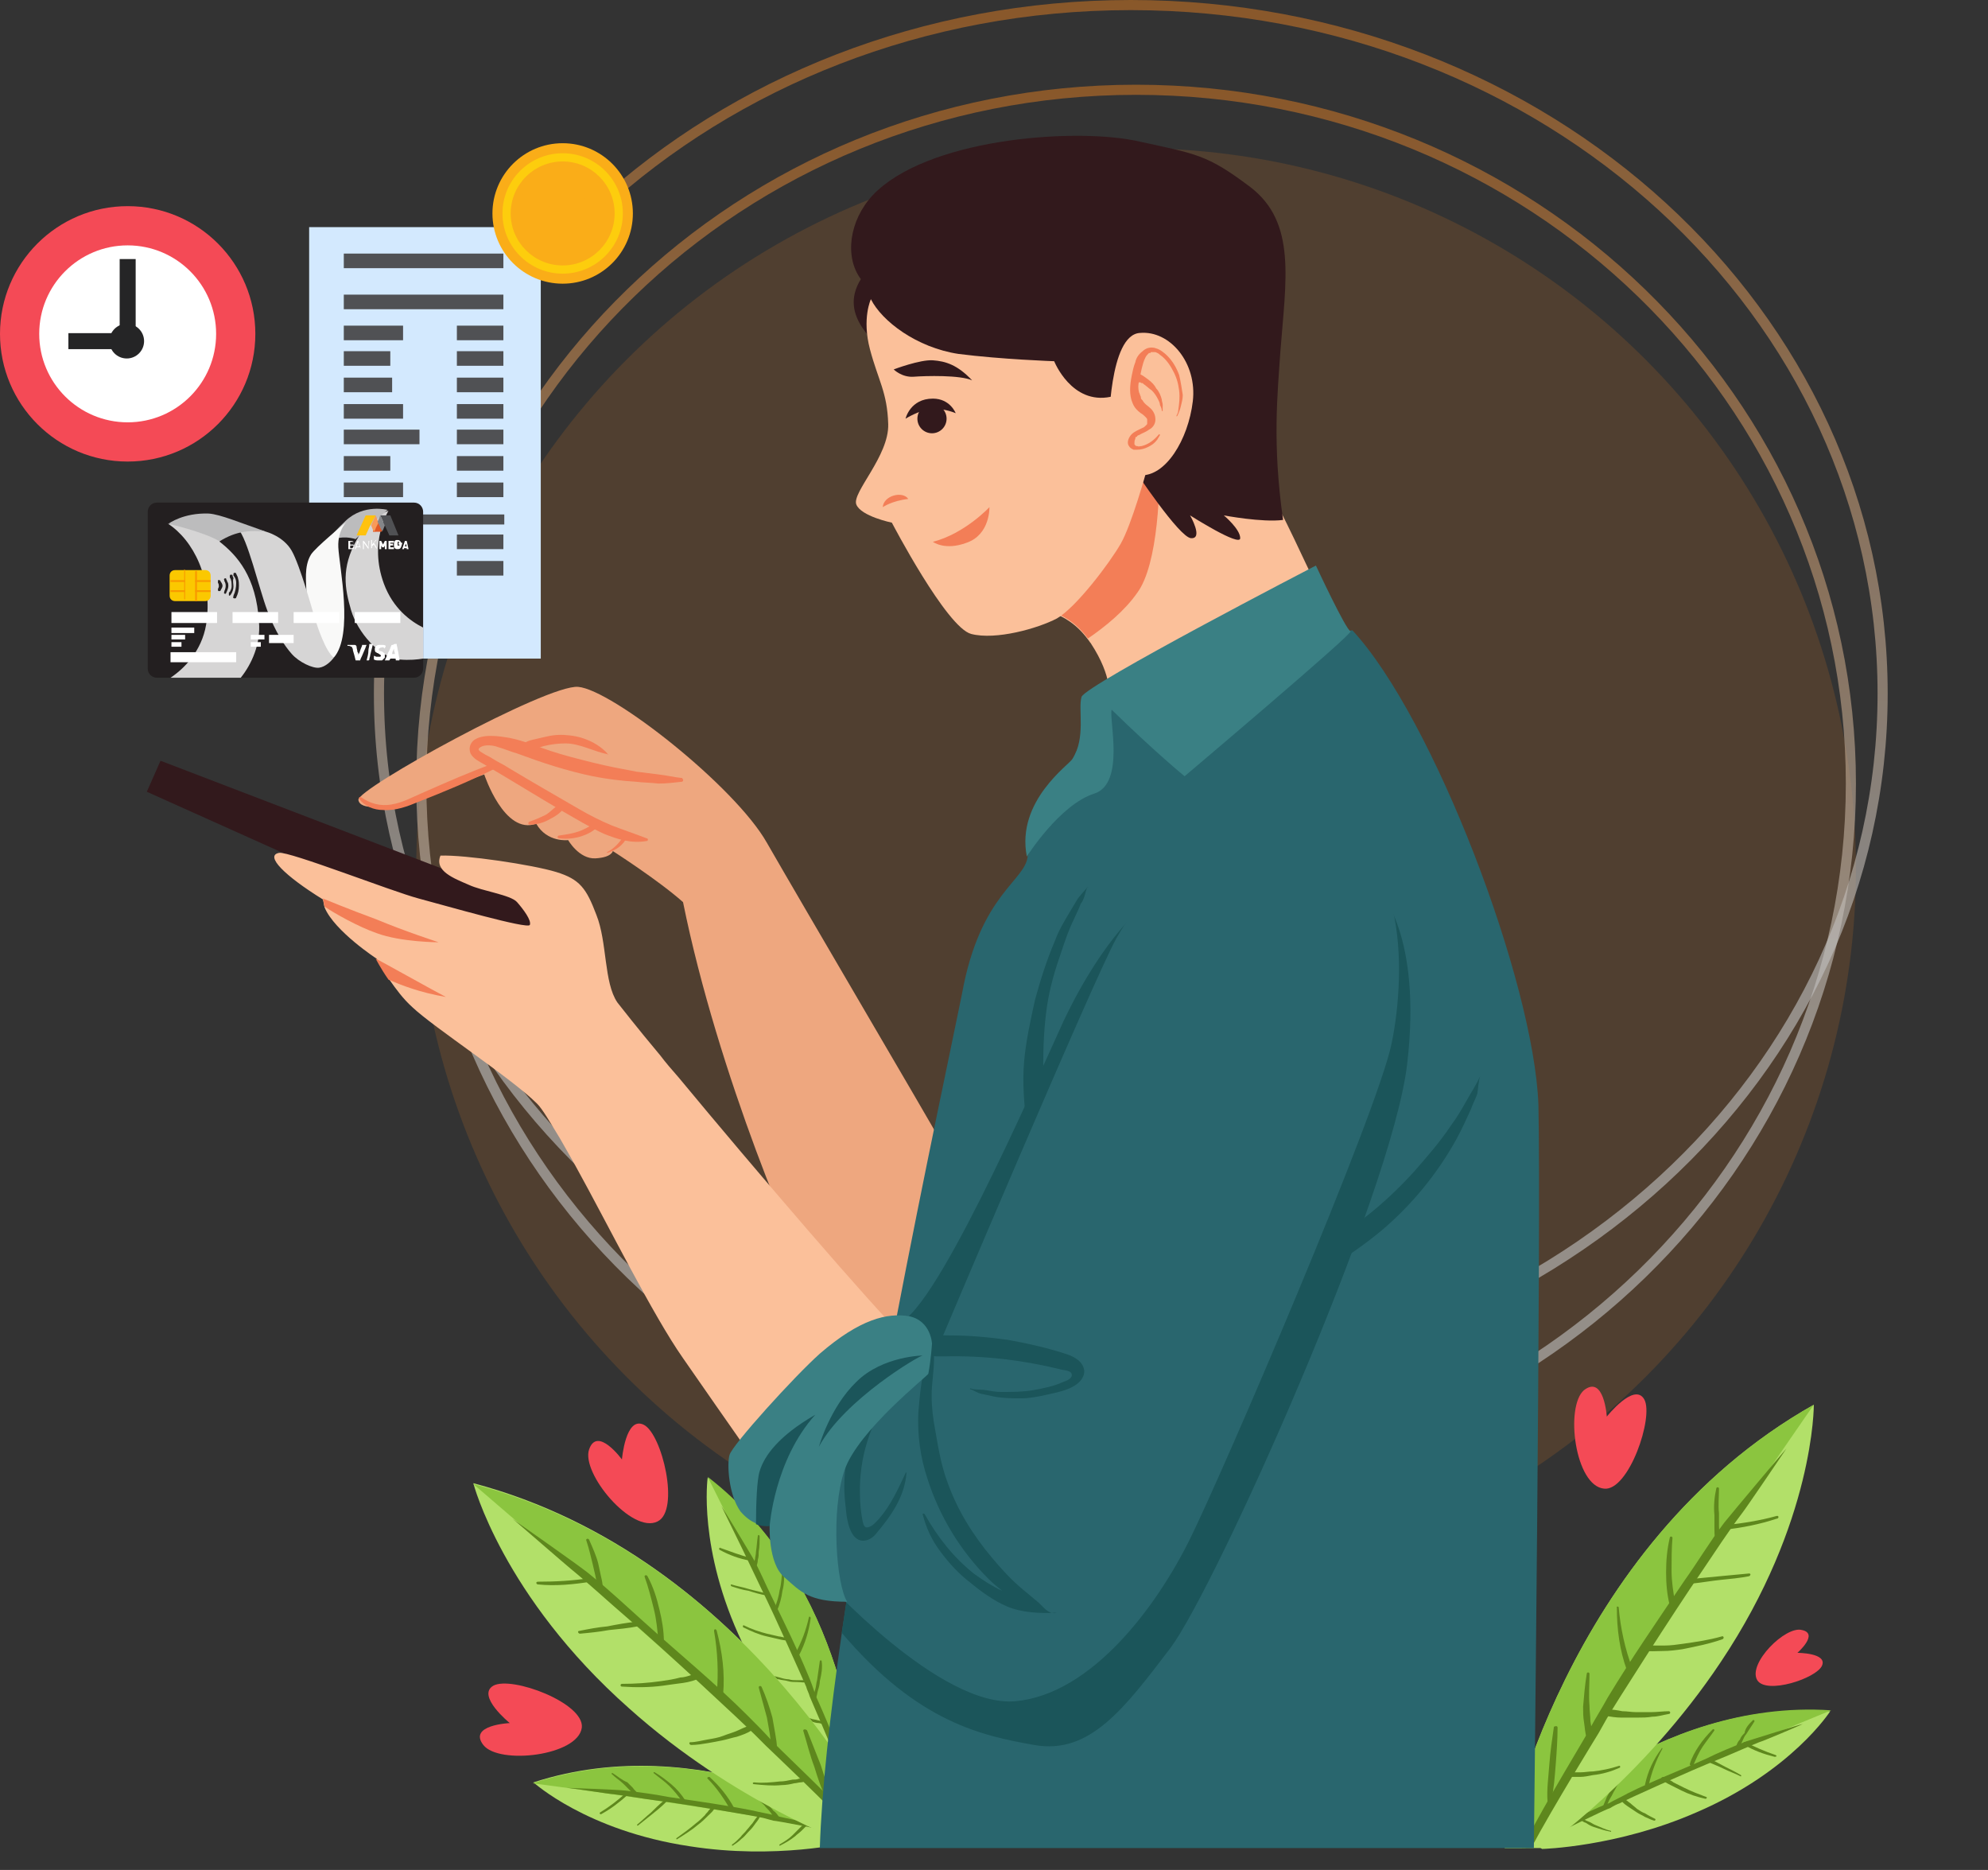 <svg width="218" height="205" viewBox="0 0 218 205" fill="none" xmlns="http://www.w3.org/2000/svg">
<rect x="0" y="0" width="218" height="205" fill="#333333" stroke="none"/>
<g opacity="0.7">
<circle cx="124.582" cy="95.189" r="78.937" fill="#FF881B" fill-opacity="0.2"/>
<path d="M202.964 85.903C202.964 127.894 167.887 161.963 124.582 161.963C81.277 161.963 46.199 127.894 46.199 85.903C46.199 43.911 81.277 9.842 124.582 9.842C167.887 9.842 202.964 43.911 202.964 85.903Z" stroke="url(#paint0_linear_134_792)" stroke-opacity="0.6" stroke-width="1.11"/>
<path d="M206.445 76.035C206.445 117.677 169.58 151.515 124 151.515C78.42 151.515 41.555 117.677 41.555 76.035C41.555 34.393 78.42 0.555 124 0.555C169.58 0.555 206.445 34.393 206.445 76.035Z" stroke="url(#paint1_linear_134_792)" stroke-opacity="0.6" stroke-width="1.11"/>
</g>
<path d="M59.3 24.9H33.9V72.2H59.3V24.9Z" fill="#D3E9FE"/>
<path d="M55.2 27.8H37.7V29.4H55.2V27.8Z" fill="#505154"/>
<path d="M55.2 32.3H37.7V33.9H55.2V32.3Z" fill="#505154"/>
<path d="M44.2 35.7H37.7V37.3H44.2V35.7Z" fill="#505154"/>
<path d="M42.8 38.501H37.7V40.1H42.8V38.501Z" fill="#505154"/>
<path d="M43 41.4H37.7V43H43V41.4Z" fill="#505154"/>
<path d="M44.2 44.3H37.7V45.9H44.2V44.3Z" fill="#505154"/>
<path d="M46 47.101H37.7V48.701H46V47.101Z" fill="#505154"/>
<path d="M42.8 50.001H37.7V51.6H42.8V50.001Z" fill="#505154"/>
<path d="M44.2 52.9H37.7V54.5H44.2V52.9Z" fill="#505154"/>
<path d="M55.3 56.4H37.7V57.5H55.3V56.4Z" fill="#505154"/>
<path d="M44.2 58.601H37.7V60.201H44.2V58.601Z" fill="#505154"/>
<path d="M44.2 61.501H37.7V63.1H44.2V61.501Z" fill="#505154"/>
<path d="M55.2 35.7H50.1V37.3H55.2V35.7Z" fill="#505154"/>
<path d="M55.2 38.501H50.1V40.1H55.2V38.501Z" fill="#505154"/>
<path d="M55.2 41.4H50.1V43H55.2V41.4Z" fill="#505154"/>
<path d="M55.2 44.3H50.1V45.9H55.2V44.3Z" fill="#505154"/>
<path d="M55.2 47.101H50.1V48.701H55.2V47.101Z" fill="#505154"/>
<path d="M55.2 50.001H50.1V51.6H55.2V50.001Z" fill="#505154"/>
<path d="M55.2 52.9H50.1V54.5H55.2V52.9Z" fill="#505154"/>
<path d="M55.2 58.601H50.1V60.201H55.2V58.601Z" fill="#505154"/>
<path d="M55.2 61.501H50.1V63.1H55.2V61.501Z" fill="#505154"/>
<path d="M167 201.2L167.9 201.8L168.1 202L168.4 202.2L169.1 202.7C169.1 202.7 177.3 202.5 186 198.7C196.5 194.2 200.7 187.6 200.7 187.6C181.4 186.2 167 201.2 167 201.2Z" fill="#B2E069"/>
<path d="M167 201.2L168.2 202C177.2 197.1 200.8 187.5 200.8 187.5C181.4 186.2 167 201.2 167 201.2Z" fill="#8BC53F"/>
<path d="M168 201.8L168.2 202L168.5 202.2C171.2 200.7 176.2 198.3 176.6 198.2C176.9 198 177.3 197.8 177.6 197.7C178.3 197.3 185.4 194.1 188.4 192.9C189.9 192.3 191.4 191.6 192.9 191C193.3 190.9 197.3 189.2 197.7 189C197.5 189 192.2 190.7 191.5 190.9C190 191.5 188.5 192.1 187.1 192.8C184 194.2 181.3 195.2 178.5 196.6C177.8 197 177.1 197.3 176.4 197.7C175.9 197.8 171.4 199.9 168 201.8Z" fill="#5E871D"/>
<path d="M174.5 196.3C174 197 173.6 197.7 173.1 198.3C172.6 199 172.1 199.7 171.5 200.2C171.4 200.3 171.2 200.2 171.3 200.1C171.7 199.4 172.3 198.7 172.8 198.1C173.3 197.4 173.9 196.8 174.4 196.2C174.4 196.1 174.5 196.2 174.5 196.3Z" fill="#5E871D"/>
<path d="M173.4 199.3C173.5 199.3 173.7 199.4 173.8 199.5C173.9 199.6 174 199.6 174.2 199.7C174.5 199.8 174.7 200 175 200.1C175.5 200.3 176.1 200.6 176.6 200.7C176.7 200.7 176.7 200.9 176.6 200.8C176 200.7 175.4 200.5 174.8 200.3C174.5 200.2 174.3 200.1 174 199.9C173.9 199.8 173.7 199.8 173.6 199.7C173.5 199.6 173.3 199.6 173.3 199.5C173.1 199.3 173.2 199.2 173.4 199.3Z" fill="#5E871D"/>
<path d="M178.1 194.3C178.2 194.2 178.3 194.3 178.2 194.4C177.8 195 177.4 195.6 177.1 196.2C176.9 196.5 176.8 196.8 176.6 197.1C176.4 197.4 176.3 197.8 176.1 198.1C176 198.3 175.7 198.1 175.8 198C175.9 197.7 176.1 197.3 176.2 197C176.4 196.7 176.5 196.4 176.7 196.1C177.1 195.5 177.6 194.9 178.1 194.3Z" fill="#5E871D"/>
<path d="M178 197.1C178.3 197.3 178.5 197.5 178.8 197.7C179 197.9 179.3 198.1 179.5 198.3C179.8 198.5 180.1 198.7 180.4 198.8C180.7 199 181.1 199.2 181.5 199.4C181.6 199.5 181.5 199.6 181.4 199.6C181 199.5 180.7 199.3 180.4 199.2C180.1 199 179.8 198.9 179.5 198.7C179.2 198.5 178.9 198.3 178.6 198.1C178.3 197.9 178 197.7 177.8 197.4C177.6 197.2 177.8 197 178 197.1Z" fill="#5E871D"/>
<path d="M182.3 191.7C181.6 193 181.1 194.3 180.8 195.7C180.7 195.9 180.3 195.8 180.4 195.6C180.7 194.2 181.3 192.9 182.2 191.7C182.2 191.6 182.3 191.6 182.3 191.7Z" fill="#5E871D"/>
<path d="M182.4 194.8C182.6 194.9 182.8 195 183 195.1C183.2 195.2 183.4 195.3 183.5 195.4C183.9 195.6 184.3 195.8 184.7 196C185.5 196.4 186.3 196.7 187.1 197C187.2 197 187.2 197.2 187 197.2C186.1 197 185.2 196.7 184.4 196.3C184 196.1 183.6 195.9 183.2 195.7C182.8 195.5 182.4 195.3 182.2 195C182.1 194.9 182.3 194.8 182.4 194.8Z" fill="#5E871D"/>
<path d="M187.8 189.601C187.9 189.501 188 189.6 188 189.7C187.6 190.3 187.1 190.9 186.7 191.5C186.3 192.1 186 192.8 185.7 193.5C185.6 193.7 185.3 193.6 185.3 193.4C185.5 192.7 185.9 192 186.3 191.4C186.7 190.8 187.2 190.201 187.8 189.601Z" fill="#5E871D"/>
<path d="M187.5 192.8C188.1 193.1 188.6 193.4 189.2 193.7C189.8 194 190.4 194.3 190.9 194.6C191 194.7 190.9 194.8 190.8 194.7C190.2 194.4 189.6 194.2 189 193.9C188.4 193.6 187.8 193.4 187.2 193.1C187.1 193 187.3 192.7 187.5 192.8Z" fill="#5E871D"/>
<path d="M192.2 188.601C192.3 188.501 192.4 188.6 192.4 188.7C192.1 189.2 191.8 189.601 191.5 190.101C191.3 190.301 191.2 190.601 191.1 190.801C191 191.001 190.9 191.3 190.7 191.5C190.6 191.6 190.3 191.6 190.4 191.4C190.5 191.1 190.6 190.9 190.8 190.7C190.9 190.4 191.1 190.2 191.3 190C191.4 189.4 191.8 189.001 192.2 188.601Z" fill="#5E871D"/>
<path d="M191.4 191C192.4 191.5 193.5 192 194.7 192.4C194.9 192.5 194.8 192.6 194.6 192.6C193.4 192.3 192.3 191.9 191.3 191.3C191.1 191.1 191.2 190.9 191.4 191Z" fill="#5E871D"/>
<path d="M165 202.6H166.8H167.3H167.8H169.2C169.2 202.6 180.1 195.1 188.7 182.2C199 166.8 198.9 154 198.9 154C171.4 169.5 165 202.6 165 202.6Z" fill="#B2E069"/>
<path d="M165 202.6H167.3C175.2 188 198.9 154 198.9 154C171.4 169.5 165 202.6 165 202.6Z" fill="#8BC53F"/>
<path d="M166.9 202.6H167.4H167.9C170.3 198.1 175 190.5 175.3 190C175.6 189.5 175.9 188.9 176.2 188.4C176.8 187.3 183.7 176.5 186.6 172.3C188.1 170.1 189.5 167.9 191.1 165.8C191.5 165.3 195.5 159.4 195.9 158.8C195.7 159 189.9 165.9 189.1 166.9C187.5 169 186.2 171.2 184.7 173.3C181.6 177.9 178.9 181.8 176.3 186.1C175.7 187.2 175 188.3 174.4 189.4C174.1 190.1 169.8 197 166.9 202.6Z" fill="#5E871D"/>
<path d="M170.8 189.4C170.8 190.7 170.7 192.1 170.6 193.4C170.5 194.7 170.4 196.1 170.1 197.5C170.1 197.7 169.7 197.8 169.7 197.5C169.6 196.2 169.8 194.8 169.9 193.4C170 192 170.2 190.7 170.4 189.3C170.6 189.2 170.8 189.2 170.8 189.4Z" fill="#5E871D"/>
<path d="M171.9 194.4C172.1 194.3 172.4 194.3 172.6 194.3C172.8 194.3 173.1 194.3 173.3 194.3C173.8 194.3 174.2 194.2 174.7 194.2C175.6 194.1 176.6 193.9 177.5 193.6C177.7 193.5 177.7 193.8 177.6 193.8C176.7 194.2 175.7 194.5 174.7 194.6C174.2 194.7 173.7 194.8 173.3 194.8C173.1 194.8 172.8 194.8 172.6 194.8C172.4 194.8 172.1 194.8 171.9 194.8C171.7 194.7 171.7 194.5 171.9 194.4Z" fill="#5E871D"/>
<path d="M174 183.5C174 183.3 174.3 183.3 174.3 183.5C174.3 184.7 174.2 185.8 174.3 187C174.3 187.6 174.4 188.1 174.4 188.7C174.5 189.3 174.6 189.8 174.6 190.4C174.6 190.7 174.1 190.8 174 190.5C173.8 190 173.8 189.4 173.7 188.8C173.6 188.2 173.6 187.7 173.6 187.1C173.7 185.9 173.8 184.7 174 183.5Z" fill="#5E871D"/>
<path d="M176.3 187.4C176.8 187.4 177.4 187.5 177.9 187.6C178.4 187.6 178.9 187.7 179.4 187.7C180 187.7 180.5 187.7 181.1 187.7C181.7 187.7 182.4 187.6 183 187.6C183.2 187.6 183.2 187.9 183 187.9C182.4 188 181.8 188.2 181.2 188.2C180.6 188.3 180.1 188.3 179.5 188.3C178.9 188.3 178.4 188.3 177.8 188.3C177.2 188.3 176.6 188.2 176 188.1C175.9 187.8 176 187.4 176.3 187.4Z" fill="#5E871D"/>
<path d="M177.5 176.2C177.7 178.5 178.2 180.8 179 182.9C179.1 183.2 178.5 183.4 178.4 183.1C177.6 180.9 177.3 178.6 177.3 176.2C177.2 176.1 177.5 176.1 177.5 176.2Z" fill="#5E871D"/>
<path d="M180.4 180.4C180.8 180.3 181.1 180.4 181.5 180.4C181.8 180.4 182.2 180.4 182.5 180.4C183.2 180.4 183.9 180.3 184.6 180.2C186 180 187.4 179.8 188.8 179.4C189 179.3 189.1 179.6 188.9 179.7C187.5 180.2 186 180.5 184.5 180.8C183.8 180.9 183.1 181 182.3 181C181.6 181 180.8 181.1 180.2 180.9C180 180.7 180.1 180.4 180.4 180.4Z" fill="#5E871D"/>
<path d="M183.1 168.6C183.1 168.4 183.4 168.4 183.4 168.6C183.3 169.8 183.3 171 183.3 172.2C183.3 173.4 183.5 174.6 183.7 175.8C183.8 176.1 183.2 176.3 183.1 176C182.8 174.8 182.7 173.6 182.7 172.4C182.7 171.1 182.8 169.9 183.1 168.6Z" fill="#5E871D"/>
<path d="M185.5 173.1C186.5 173 187.6 172.9 188.6 172.8C189.7 172.7 190.7 172.6 191.8 172.5C192 172.5 192 172.7 191.8 172.8C190.8 173 189.7 173.1 188.7 173.2C187.7 173.3 186.6 173.5 185.6 173.6C185.2 173.7 185.2 173.2 185.5 173.1Z" fill="#5E871D"/>
<path d="M188.2 163.2C188.2 163 188.5 163 188.5 163.2C188.5 164.1 188.4 165 188.5 165.9C188.5 166.4 188.5 166.8 188.5 167.3C188.5 167.7 188.6 168.2 188.6 168.7C188.6 169 188.2 169.1 188.1 168.8C188 168.4 188 167.9 188 167.5C188 167 188 166.6 188 166.1C187.9 165.1 188 164.1 188.2 163.2Z" fill="#5E871D"/>
<path d="M189.2 167.2C191.1 167 193 166.7 194.8 166.2C195.1 166.1 195.1 166.5 194.8 166.5C193 167.1 191 167.5 189.1 167.7C188.9 167.7 188.8 167.2 189.2 167.2Z" fill="#5E871D"/>
<path d="M94.7 200.2L94 201L93.8 201.2L93.6 201.4L93 202C93 202 85.1 203.9 75.6 202.4C64.3 200.7 58.5 195.4 58.5 195.4C77 189.4 94.7 200.2 94.7 200.2Z" fill="#B2E069"/>
<path d="M94.7 200.2L93.7 201.2C83.8 198.8 58.4 195.5 58.4 195.5C77 189.4 94.7 200.2 94.7 200.2Z" fill="#8BC53F"/>
<path d="M94 201L93.8 201.2L93.6 201.4C90.6 200.6 85.1 199.6 84.8 199.6C84.4 199.5 84.1 199.4 83.7 199.3C82.9 199.1 75.2 197.8 72.1 197.4C70.5 197.2 68.9 196.9 67.3 196.7C66.9 196.7 62.6 196 62.1 196C62.3 196 67.8 196.2 68.6 196.3C70.2 196.5 71.8 196.7 73.3 197C76.7 197.5 79.6 197.9 82.6 198.5C83.4 198.7 84.1 198.8 84.9 199C85.3 199.2 90.2 200.1 94 201Z" fill="#5E871D"/>
<path d="M86.3 197.4C86.9 197.9 87.5 198.5 88.2 199C88.9 199.5 89.5 200.1 90.2 200.5C90.3 200.6 90.5 200.4 90.4 200.3C89.8 199.7 89.1 199.2 88.5 198.7C87.8 198.2 87.1 197.7 86.4 197.3C86.3 197.2 86.2 197.3 86.3 197.4Z" fill="#5E871D"/>
<path d="M88.1 200C88 200.1 87.9 200.2 87.8 200.3C87.7 200.4 87.6 200.5 87.5 200.6C87.3 200.8 87.1 201 86.9 201.2C86.5 201.6 86 201.9 85.5 202.2C85.4 202.3 85.5 202.4 85.6 202.3C86.2 202 86.7 201.7 87.2 201.3C87.4 201.1 87.7 200.9 87.9 200.7C88 200.6 88.1 200.5 88.2 200.4C88.3 200.3 88.4 200.2 88.5 200.1C88.4 200 88.3 199.9 88.1 200Z" fill="#5E871D"/>
<path d="M82.3 196.4C82.2 196.3 82.1 196.5 82.2 196.5C82.7 197 83.3 197.4 83.8 197.9C84 198.2 84.3 198.4 84.5 198.7C84.7 199 84.9 199.3 85.2 199.5C85.3 199.6 85.6 199.4 85.5 199.3C85.3 199 85.1 198.7 84.8 198.5C84.6 198.2 84.3 198 84.1 197.7C83.5 197.3 82.9 196.8 82.3 196.4Z" fill="#5E871D"/>
<path d="M83.1 199.1C82.9 199.3 82.7 199.6 82.5 199.9C82.3 200.1 82.1 200.4 81.9 200.6C81.7 200.9 81.4 201.1 81.2 201.4C80.9 201.7 80.6 202 80.3 202.2C80.2 202.3 80.3 202.4 80.4 202.3C80.7 202.1 81 201.9 81.3 201.6C81.6 201.4 81.8 201.1 82 200.9C82.2 200.7 82.5 200.4 82.7 200.1C82.9 199.8 83.2 199.5 83.3 199.2C83.5 199 83.2 198.9 83.1 199.1Z" fill="#5E871D"/>
<path d="M77.6 195C78.6 196 79.4 197.2 80.1 198.4C80.2 198.6 80.6 198.4 80.5 198.2C79.8 196.9 78.9 195.8 77.8 194.8C77.6 194.8 77.5 194.9 77.6 195Z" fill="#5E871D"/>
<path d="M78.2 198C78 198.1 77.9 198.3 77.7 198.5C77.6 198.7 77.4 198.8 77.3 199C77 199.3 76.7 199.6 76.3 199.9C75.6 200.5 74.9 201 74.2 201.5C74.1 201.6 74.2 201.7 74.3 201.6C75.1 201.1 75.9 200.6 76.6 200C77 199.7 77.3 199.4 77.6 199.1C77.9 198.8 78.3 198.5 78.4 198.1C78.6 198 78.4 197.9 78.2 198Z" fill="#5E871D"/>
<path d="M71.8 194.3C71.7 194.2 71.6 194.4 71.7 194.4C72.3 194.9 72.9 195.3 73.4 195.8C73.9 196.3 74.4 196.9 74.8 197.5C74.9 197.7 75.2 197.5 75.1 197.3C74.7 196.7 74.2 196.1 73.6 195.6C73.1 195.2 72.5 194.7 71.8 194.3Z" fill="#5E871D"/>
<path d="M72.8 197.4C72.3 197.8 71.8 198.3 71.4 198.7C70.9 199.1 70.4 199.6 69.9 200C69.8 200.1 69.9 200.2 70 200.1C70.5 199.7 71 199.3 71.5 198.9C72 198.5 72.5 198.1 73 197.6C73.2 197.4 73 197.2 72.8 197.4Z" fill="#5E871D"/>
<path d="M67.2 194.4C67.1 194.3 67 194.5 67.1 194.5C67.5 194.9 68 195.2 68.4 195.6C68.6 195.8 68.8 196 69 196.2C69.2 196.4 69.4 196.6 69.6 196.8C69.7 196.9 70 196.8 69.9 196.6C69.8 196.4 69.5 196.2 69.4 196C69.2 195.8 69 195.6 68.8 195.4C68.1 195.1 67.7 194.7 67.2 194.4Z" fill="#5E871D"/>
<path d="M68.6 196.6C67.7 197.4 66.8 198.1 65.8 198.7C65.7 198.8 65.8 198.9 65.9 198.9C67 198.3 67.9 197.6 68.8 196.8C68.9 196.6 68.7 196.4 68.6 196.6Z" fill="#5E871D"/>
<path d="M94 194.5L92.9 194.3H92.6H92.3L91.5 194.2C91.5 194.2 85.5 188.7 81.4 180.1C76.5 169.8 77.6 162 77.6 162C93 173.8 94 194.5 94 194.5Z" fill="#B2E069"/>
<path d="M94 194.5L92.6 194.3C89.1 184.7 77.6 161.9 77.6 161.9C93 173.8 94 194.5 94 194.5Z" fill="#8BC53F"/>
<path d="M92.8 194.301H92.5H92.2C91.2 191.401 88.9 186.301 88.8 186.001C88.7 185.601 88.5 185.301 88.4 184.901C88.1 184.201 84.9 177.001 83.5 174.201C82.8 172.701 82.1 171.301 81.4 169.801C81.2 169.401 79.3 165.501 79.1 165.101C79.2 165.201 82.1 170.001 82.5 170.701C83.3 172.101 83.9 173.601 84.6 175.001C86.1 178.101 87.4 180.701 88.6 183.601C88.9 184.301 89.2 185.101 89.4 185.801C89.5 186.001 91.6 190.601 92.8 194.301Z" fill="#5E871D"/>
<path d="M91.6 185.9C91.5 186.7 91.4 187.5 91.3 188.4C91.3 189.2 91.2 190.1 91.2 190.9C91.2 191 91.4 191.1 91.4 191C91.6 190.2 91.6 189.3 91.6 188.5C91.6 187.7 91.6 186.8 91.6 186C91.8 185.8 91.6 185.8 91.6 185.9Z" fill="#5E871D"/>
<path d="M90.5 188.8C90.4 188.7 90.2 188.7 90.1 188.7C90 188.7 89.8 188.6 89.7 188.6C89.4 188.5 89.1 188.5 88.9 188.4C88.3 188.2 87.8 188 87.3 187.8C87.2 187.8 87.1 187.9 87.2 187.9C87.7 188.2 88.3 188.5 88.9 188.7C89.2 188.8 89.5 188.9 89.8 188.9C89.9 188.9 90.1 189 90.2 189C90.3 189 90.5 189.1 90.6 189C90.6 189.1 90.6 188.9 90.5 188.8Z" fill="#5E871D"/>
<path d="M90.1 182.1C90.1 182 89.9 182 89.9 182.1C89.8 182.8 89.7 183.5 89.6 184.2C89.5 184.5 89.5 184.9 89.4 185.2C89.3 185.5 89.2 185.9 89.1 186.2C89.1 186.4 89.4 186.5 89.4 186.3C89.6 186 89.6 185.6 89.7 185.3C89.8 185 89.9 184.6 89.9 184.3C90.1 183.5 90.2 182.8 90.1 182.1Z" fill="#5E871D"/>
<path d="M88.4 184.201C88.1 184.201 87.7 184.201 87.4 184.201C87.1 184.201 86.8 184.201 86.5 184.101C86.2 184.101 85.8 184.001 85.5 183.901C85.1 183.801 84.7 183.701 84.3 183.601C84.2 183.601 84.2 183.701 84.3 183.801C84.7 183.901 85 184.101 85.4 184.101C85.7 184.201 86.1 184.201 86.4 184.301C86.7 184.401 87.1 184.401 87.4 184.401C87.8 184.401 88.2 184.501 88.5 184.401C88.6 184.501 88.6 184.201 88.4 184.201Z" fill="#5E871D"/>
<path d="M88.7 177.301C88.4 178.701 87.9 180.001 87.2 181.301C87.1 181.501 87.5 181.701 87.6 181.501C88.3 180.201 88.7 178.801 88.9 177.401C88.9 177.201 88.7 177.201 88.7 177.301Z" fill="#5E871D"/>
<path d="M86.6 179.601C86.4 179.501 86.2 179.501 86 179.501C85.8 179.501 85.6 179.401 85.4 179.401C85 179.301 84.5 179.201 84.1 179.101C83.3 178.901 82.4 178.601 81.6 178.201C81.5 178.101 81.4 178.301 81.5 178.401C82.3 178.801 83.2 179.201 84.1 179.401C84.5 179.501 85 179.601 85.4 179.701C85.8 179.801 86.3 179.901 86.7 179.801C86.7 179.801 86.7 179.601 86.6 179.601Z" fill="#5E871D"/>
<path d="M86 172.1C86 172 85.8 171.9 85.8 172.1C85.7 172.8 85.7 173.6 85.5 174.3C85.4 175 85.2 175.7 84.9 176.4C84.8 176.6 85.2 176.8 85.2 176.6C85.5 175.9 85.7 175.2 85.8 174.4C86 173.7 86 172.9 86 172.1Z" fill="#5E871D"/>
<path d="M84 174.7C83.4 174.5 82.8 174.4 82.1 174.2C81.5 174 80.8 173.9 80.2 173.7C80.1 173.7 80.1 173.8 80.2 173.9C80.8 174.1 81.4 174.3 82.1 174.4C82.7 174.6 83.4 174.8 84 174.9C84.2 175.1 84.3 174.8 84 174.7Z" fill="#5E871D"/>
<path d="M83.3 168.401C83.3 168.301 83.1 168.201 83.1 168.401C83 169.001 83 169.501 82.9 170.101C82.9 170.401 82.8 170.701 82.8 170.901C82.7 171.201 82.7 171.401 82.6 171.701C82.6 171.901 82.8 172.001 82.9 171.801C83 171.601 83.1 171.301 83.1 171.001C83.2 170.701 83.2 170.401 83.2 170.101C83.3 169.601 83.3 169.001 83.3 168.401Z" fill="#5E871D"/>
<path d="M82.3 170.801C81.2 170.501 80.1 170.101 79 169.701C78.9 169.601 78.8 169.801 78.9 169.901C80 170.501 81.1 170.901 82.3 171.101C82.5 171.101 82.5 170.801 82.3 170.801Z" fill="#5E871D"/>
<path d="M97 201.1L95.2 201.6L94.8 201.7L94.3 201.8L93 202.1C93 202.1 80.5 197.6 69 187.3C55.1 175 51.9 162.6 51.9 162.6C82.5 170.7 97 201.1 97 201.1Z" fill="#B2E069"/>
<path d="M97 201.1L94.8 201.7C83.5 189.6 51.9 162.7 51.9 162.7C82.5 170.7 97 201.1 97 201.1Z" fill="#8BC53F"/>
<path d="M95.3 201.5L94.9 201.6L94.4 201.7C91 198 84.4 191.8 84 191.4C83.6 191 83.1 190.5 82.7 190.1C81.8 189.2 72.5 180.5 68.6 177.2C66.6 175.5 64.7 173.7 62.6 172C62.1 171.6 56.7 166.9 56.2 166.5C56.4 166.7 63.8 171.8 64.8 172.7C66.8 174.3 68.7 176.1 70.6 177.8C74.7 181.5 78.4 184.5 82 188.1C82.9 189 83.8 189.9 84.6 190.8C85 191.3 91 196.9 95.3 201.5Z" fill="#5E871D"/>
<path d="M88.1 189.8C88.5 191.1 88.8 192.4 89.3 193.7C89.7 195 90.1 196.3 90.8 197.5C90.9 197.7 91.2 197.6 91.2 197.4C90.9 196.1 90.4 194.8 90 193.5C89.5 192.2 89 191 88.5 189.7C88.3 189.5 88 189.6 88.1 189.8Z" fill="#5E871D"/>
<path d="M88.3 194.9C88.1 194.9 87.8 195 87.6 195C87.4 195.1 87.1 195.1 86.9 195.1C86.4 195.2 86 195.3 85.5 195.3C84.6 195.4 83.6 195.5 82.7 195.4C82.5 195.4 82.5 195.6 82.7 195.6C83.7 195.7 84.7 195.8 85.7 195.7C86.2 195.7 86.7 195.6 87.1 195.5C87.3 195.5 87.6 195.4 87.8 195.4C88 195.4 88.3 195.3 88.4 195.2C88.6 195.2 88.5 194.9 88.3 194.9Z" fill="#5E871D"/>
<path d="M83.5 184.9C83.4 184.8 83.2 184.8 83.2 185C83.5 186.1 83.8 187.2 84.1 188.3C84.2 188.9 84.3 189.4 84.4 190C84.5 190.6 84.5 191.1 84.6 191.7C84.7 192 85.2 192 85.2 191.7C85.2 191.1 85.1 190.6 85 190C84.9 189.4 84.8 188.9 84.7 188.3C84.4 187.2 84 186 83.5 184.9Z" fill="#5E871D"/>
<path d="M82.2 189.2C81.7 189.3 81.2 189.6 80.7 189.8C80.2 190 79.8 190.1 79.3 190.3C78.8 190.5 78.2 190.6 77.6 190.7C77 190.8 76.3 191 75.7 191C75.5 191 75.6 191.3 75.8 191.3C76.4 191.3 77 191.2 77.6 191.1C78.2 191 78.7 190.9 79.2 190.8C79.7 190.7 80.3 190.5 80.8 190.4C81.4 190.2 82 190 82.4 189.7C82.8 189.6 82.5 189.2 82.2 189.2Z" fill="#5E871D"/>
<path d="M78.3 178.8C78.7 181.1 78.8 183.4 78.6 185.7C78.6 186.1 79.2 186.1 79.3 185.7C79.5 183.4 79.2 181.1 78.6 178.8C78.5 178.5 78.3 178.6 78.3 178.8Z" fill="#5E871D"/>
<path d="M76.6 183.5C76.2 183.5 75.9 183.6 75.6 183.7C75.3 183.8 74.9 183.9 74.6 183.9C73.9 184.1 73.2 184.2 72.5 184.3C71.1 184.5 69.7 184.6 68.2 184.6C68 184.6 68 184.9 68.2 184.9C69.7 185 71.2 185 72.7 184.8C73.4 184.7 74.1 184.6 74.9 184.5C75.6 184.4 76.3 184.2 76.9 183.9C77 183.8 76.8 183.5 76.6 183.5Z" fill="#5E871D"/>
<path d="M71 172.8C70.9 172.6 70.6 172.7 70.7 172.9C71.1 174 71.4 175.2 71.7 176.4C72 177.6 72.1 178.8 72.2 180C72.2 180.3 72.8 180.4 72.8 180C72.8 178.8 72.6 177.6 72.3 176.4C72 175.1 71.6 173.9 71 172.8Z" fill="#5E871D"/>
<path d="M69.7 177.8C68.7 177.9 67.6 178.1 66.6 178.3C65.5 178.4 64.5 178.6 63.5 178.8C63.3 178.8 63.4 179.1 63.6 179.1C64.7 179 65.7 178.9 66.8 178.7C67.8 178.6 68.9 178.5 69.9 178.3C70.2 178.2 70.1 177.8 69.7 177.8Z" fill="#5E871D"/>
<path d="M64.6 168.8C64.5 168.6 64.2 168.7 64.3 168.9C64.6 169.8 64.8 170.7 65 171.5C65.1 171.9 65.2 172.4 65.3 172.8C65.4 173.2 65.4 173.7 65.6 174.1C65.7 174.3 66.1 174.4 66.1 174.1C66.1 173.7 66 173.2 65.9 172.8C65.8 172.3 65.7 171.9 65.6 171.4C65.4 170.6 65 169.7 64.6 168.8Z" fill="#5E871D"/>
<path d="M64.7 173C62.8 173.3 60.9 173.4 59 173.4C58.7 173.4 58.8 173.7 59 173.7C60.9 173.9 62.9 173.7 64.8 173.4C65.1 173.4 65 172.9 64.7 173Z" fill="#5E871D"/>
<path d="M63.4 75.3C60 75 39.1 86.5 39.3 87.7C39.5 88.9 42.3 88.4 43.4 88.2C44.6 88 53.1 84.9 53.1 84.9C53.1 84.9 55.3 91.6 58.8 90.3C60 92.4 62.3 92.1 62.3 92.1C62.3 92.1 63.5 94.2 65.3 94.1C67.1 94 67.2 93.3 67.2 93.3C67.2 93.3 72.2 96.5 74.9 98.9C78.7 117.7 87.5 138.4 89.7 141.7C91.8 145 96.6 150.9 99.7 150.6C102.9 150.3 109.9 150.8 111.9 143.8C113.9 136.8 103.3 125.4 102.7 124.3C102.1 123.2 87.6 98.5 84.1 92.4C80.6 86.2 67.1 75.6 63.4 75.3Z" fill="#EEA77F"/>
<path d="M16.1 86.8L17.6 83.4L59.1 99.3L57.3 105.3L16.1 86.8Z" fill="#32191C"/>
<path d="M168.2 202.6C168.2 202.6 134.2 202.6 89.9 202.6C90.1 196.3 91 188.1 92.3 179.1C92.9 175 93.6 170.7 94.3 166.4C94.9 162.6 95.6 158.9 96.3 155.1C96.9 151.7 97.6 148.3 98.2 145C101.4 128.3 104.5 113.9 105.5 108.9C107.5 97.9 112.5 96.6 112.7 93.8L120.4 77.3C120.4 77.3 128.6 72 148.3 69.1C157.2 78.7 168.2 107.6 168.7 121.1C169 134.6 168.2 202.6 168.2 202.6Z" fill="#29666E"/>
<path d="M99.6 147.1C88.1 155.3 84.8 162.1 84.4 162.1C84 162.1 80.2 156.5 74.9 148.9C71.6 144.2 66.8 134.5 63.1 127.8C62.5 126.7 61.9 125.7 61.4 124.8C60.3 123 59.5 121.6 58.9 121C56.1 118.2 47.5 112.6 45.2 110.4C44.2 109.5 43.4 108.4 42.7 107.4C41.8 106.1 41.3 105.1 41.3 105.1C41.3 105.1 36.7 102.1 35.6 99.5C35.5 99.2 35.5 98.9 35.4 98.6C31.2 96 29 93.8 30.6 93.5C31.7 93.3 42.9 97.7 45.9 98.5C48.9 99.3 57.9 101.9 58.1 101.4C58.3 100.9 57.4 99.7 56.7 98.9C56 98.1 52.9 97.7 51.4 97C49.8 96.3 47.6 95.5 48.3 93.8C51 93.7 58.4 94.8 61 95.6C63.6 96.4 64.3 97.4 65.4 100.3C66.6 103.3 66.2 107.7 67.7 109.9C68.1 110.4 69.8 112.6 72.4 115.7C73 116.5 73.7 117.3 74.4 118.1C82.6 128 95.7 143.3 99.6 147.1Z" fill="#FBC09A"/>
<path d="M129.4 139.3C129 141.7 115.9 158.2 115.5 158.8C115.1 159.3 98.7 161.7 98 161.8C97.6 161.9 96.9 158.3 96.3 155.2C96.9 151.8 97.6 148.4 98.2 145.1C102 145.2 113.3 119.2 116.6 112C121.2 102.3 125.6 99.2 125.6 99.2C125.6 99.2 129.8 136.9 129.4 139.3Z" fill="#1B555A"/>
<path d="M154.3 116.7C152.6 131 133.4 173.8 128.4 180.6C123.3 187.3 119.5 192.4 113.4 191.3C107.8 190.3 100.7 188.9 92.3 179C92.9 174.9 93.6 170.6 94.3 166.3C98.2 163.4 103.3 163.6 103.3 163.6C103.3 163.6 138.1 121.4 138.1 120.8C138.1 120.2 151.2 97.6 151.2 97.6C151.2 97.6 156 102.4 154.3 116.7Z" fill="#1B555A"/>
<path d="M162.3 118C161.9 118.9 161.3 119.8 160.8 120.7C160.3 121.6 159.7 122.6 159.1 123.4C157.9 125.2 156.5 126.8 155.1 128.4C152.3 131.5 149.1 134.2 145.5 136.3C144.5 136.9 143.4 137.4 142.4 138C141.3 138.5 140 139 139.3 140.1C139.2 140.3 139.2 140.7 139.5 140.8C140.8 141.3 142 140.7 143.2 140.2C144.2 139.8 145.1 139.2 146.1 138.7C148 137.6 149.8 136.3 151.5 134.9C154.8 132.1 157.6 128.7 159.7 124.9C160.3 123.8 160.8 122.7 161.3 121.6C161.5 121 161.8 120.5 162 119.9C162.1 119.3 162.1 118.7 162.3 118Z" fill="#1B555A"/>
<path d="M119.2 97.3C118.9 97.7 118.5 98.1 118.2 98.5C117.9 99 117.6 99.5 117.3 100C116.7 101 116.1 102 115.7 103.1C114.8 105.2 114.1 107.4 113.5 109.6C113 111.9 112.5 114.1 112.3 116.4C112.1 118.7 112.3 121.1 112.6 123.4C112.8 124.7 113 125.9 113.3 127.2C113.6 128.2 113.9 129.8 115.2 129.9C115.3 129.9 115.3 129.9 115.4 129.8C116.1 129.4 116 128.3 115.8 127.6C115.7 127.1 115.5 126.5 115.4 126C115.2 125 115 123.9 114.8 122.9C114.5 120.8 114.4 118.8 114.4 116.7C114.4 114.6 114.5 112.5 114.8 110.4C115.1 108.3 115.7 106.3 116.4 104.3C116.8 103.1 117.2 101.9 117.8 100.7C118 100.2 118.3 99.7 118.5 99.1C118.9 98.6 119 97.9 119.2 97.3C119.4 97.3 119.3 97.2 119.2 97.3Z" fill="#1B555A"/>
<path d="M121.6 76.5C121.6 76.5 122.1 74.3 119.6 70.5C119.5 70.4 119.4 70.2 119.3 70.1C116.8 66.7 113.4 66.8 113.4 66.8L114.4 55L118.8 47C118.8 47 122.7 47.7 127.1 49C132.5 50.5 138.7 52.8 140.2 55.6C142.8 60.7 144.2 64.2 144.5 64.2C144.8 64.2 121.6 76.5 121.6 76.5Z" fill="#FBC09A"/>
<path d="M124.7 65C123.3 67 121.2 68.7 119.3 70C116.8 66.6 113.4 66.7 113.4 66.7L114.4 54.9L118.8 46.9C118.8 46.9 122.7 47.6 127.1 48.9C127.3 53.5 127 61.9 124.7 65Z" fill="#F37E57"/>
<path d="M124.4 51.5C124.4 51.5 129.3 58.9 130.6 59C132 59.1 130.5 56.5 130.5 56.5C130.5 56.5 136 60 136 59C136 58 134.2 56.5 134.2 56.5C134.2 56.5 138.4 57.3 140.7 57C139.5 48.6 140.1 43.1 140.4 38.6C141 30.7 142.2 24.4 137.1 20.5C132.3 16.9 131.3 16.9 124.4 15.4C117.2 14 101.5 15.3 95.7 21.4C93.1 24.2 92.6 28.2 94.4 30.6C91.8 34.8 96.4 37.7 97.5 39.3C98.6 40.9 99.3 43.5 99.5 43.4C99.7 43.5 124.4 51.5 124.4 51.5Z" fill="#32191C"/>
<path d="M95.5 32.8C95.5 32.8 94.5 34.9 95.4 38.3C96.3 41.7 97.3 43 97.4 46.5C97.5 50 93.4 54 93.9 55.3C94.4 56.6 97.8 57.3 97.8 57.3C97.8 57.3 103.8 68.8 106.5 69.5C109.2 70.2 113.8 68.9 115.9 67.8C118 66.6 121.7 61.7 122.9 59.6C124.1 57.5 125.7 51.7 125.7 51.7C125.7 51.7 123.3 44.4 121.8 43.5C117.5 44.4 115.6 39.6 115.6 39.6C115.6 39.6 109.8 39.4 105.1 38.8C100.5 38.1 96.7 35.2 95.5 32.8Z" fill="#FBC09A"/>
<path d="M104.8 45.3C104.8 45.3 103.7 44.8 102.3 44.8C100.9 44.9 99.3 45.9 99.3 45.9C99.3 45.9 99.8 43.7 102.3 43.7C104.2 43.7 104.8 45.3 104.8 45.3Z" fill="#32191C"/>
<path d="M98 40.5C98 40.5 98.9 41.4 100.2 41.3C101.5 41.2 105.3 41.1 106.6 41.7C105 40 103.7 39.6 102.3 39.5C100.9 39.4 98 40.5 98 40.5Z" fill="#32191C"/>
<path d="M102.2 47.5C103.084 47.5 103.8 46.784 103.8 45.9C103.8 45.017 103.084 44.3 102.2 44.3C101.316 44.3 100.6 45.017 100.6 45.9C100.6 46.784 101.316 47.5 102.2 47.5Z" fill="#32191C"/>
<path d="M102.3 59.4C102.3 59.4 103.6 60.4 106 59.5C108.6 58.6 108.5 55.6 108.5 55.6C108.5 55.6 105.8 58.5 102.3 59.4Z" fill="#F37E57"/>
<path d="M96.8 55.6C96.8 55.6 97.8 54.9 99.6 54.7C99 53.8 96.9 54.3 96.8 55.6Z" fill="#F37E57"/>
<path d="M121.6 46.9C121.6 46.9 121.6 36.7 125 36.5C128.3 36.2 131.3 39.8 130.8 44C130.3 48.2 127.8 52.3 125 52.1C121.8 51.8 121.6 46.9 121.6 46.9Z" fill="#FBC09A"/>
<path d="M129.3 41.1C129 40.3 128.6 39.6 128 39C127.7 38.7 127.2 38.3 126.8 38.2C126.3 38 125.7 38.1 125.3 38.5C124.9 38.8 124.6 39.2 124.5 39.7C124.3 40.2 124.2 40.7 124.1 41.2C123.9 42.2 123.8 43.3 124.2 44.2C124.4 44.7 124.7 45 125.1 45.3C125.3 45.4 125.5 45.6 125.6 45.7C125.7 45.8 125.8 45.9 125.8 46V46.1V46.2V46.3C125.8 46.3 125.8 46.3 125.8 46.4C125.8 46.5 125.8 46.5 125.7 46.6C125.6 46.7 125.4 46.9 125.3 46.9C124.9 47.1 124.4 47.3 124.1 47.6C123.8 47.9 123.5 48.5 123.8 48.9C123.9 49.1 124.1 49.2 124.3 49.3H124.4C124.5 49.3 124.6 49.3 124.7 49.3C125.1 49.3 125.5 49.2 125.9 49C126.3 48.8 126.6 48.6 126.9 48.2C127 48 127.1 47.9 127.2 47.7C127.2 47.6 127.1 47.6 127.1 47.6C126.6 48.2 126 48.7 125.2 48.9C125 48.9 124.9 49 124.7 48.9C124.6 48.9 124.5 48.9 124.5 48.8C124.4 48.8 124.4 48.7 124.4 48.6C124.4 48.4 124.4 48.3 124.5 48.1C124.5 48.1 124.5 48.1 124.5 48C124.5 48 124.5 47.9 124.6 47.9C124.6 47.9 124.7 47.9 124.7 47.8C124.7 47.8 124.8 47.7 124.9 47.7C125.2 47.5 125.6 47.4 126 47.1C126.4 46.9 126.7 46.5 126.7 46C126.7 45.5 126.5 45.1 126.2 44.8C125.9 44.5 125.5 44.3 125.3 43.9L125.2 43.8C125.1 43.7 125.1 43.6 125.1 43.5C125 43.3 125 43.2 124.9 43C124.8 42.6 124.8 42.2 124.9 41.8C125 41.3 125.1 40.9 125.2 40.4C125.3 40 125.4 39.6 125.6 39.2C125.7 39 125.8 38.9 125.9 38.8L126 38.7H126.1C126.1 38.7 126.2 38.7 126.2 38.6C126.2 38.6 126.2 38.6 126.3 38.6C126.4 38.6 126.4 38.6 126.5 38.6C126.6 38.6 126.6 38.6 126.7 38.6C126.9 38.7 127 38.7 127.2 38.9C127.8 39.3 128.3 40 128.6 40.6C129 41.3 129.2 42 129.3 42.8C129.4 43.6 129.3 44.3 129.2 45C129.2 45.2 129.1 45.4 129 45.6C129 45.6 129 45.7 129.1 45.6C129.3 45.2 129.4 44.9 129.5 44.5C129.6 44.1 129.7 43.7 129.7 43.3C129.6 42.7 129.5 41.9 129.3 41.1Z" fill="#F37E57"/>
<path d="M127.5 44.4C127.5 44.2 127.4 44 127.4 43.8C127.3 43.4 127.1 42.9 126.8 42.6C126.6 42.2 126.3 41.9 125.9 41.6C125.5 41.3 125.1 41 124.7 40.9C124.3 40.8 124.1 41.5 124.4 41.7C124.5 41.7 124.5 41.8 124.6 41.8C124.7 41.8 124.8 41.9 124.9 41.9C124.9 41.9 125 42 125 41.9C125.1 41.9 125.1 42 125.2 42H125.3L125.4 42.1C125.7 42.3 126 42.6 126.3 42.8C126.6 43.1 126.8 43.4 127 43.8C127.1 44 127.2 44.2 127.2 44.4C127.3 44.6 127.4 44.8 127.4 45C127.4 45.1 127.5 45.1 127.5 45C127.5 44.8 127.5 44.6 127.5 44.4Z" fill="#F37E57"/>
<path d="M112.6 93.9C112.6 93.9 116.2 88.2 120 87C123.4 85.9 121.6 78.9 121.9 77.8C126.6 82.4 129.9 85.1 129.9 85.1C129.9 85.1 148.6 69.3 148.1 69.2C147.6 69.1 144.3 62 144.3 62C144.3 62 119 75.1 118.6 76.4C118.2 77.7 119.1 80.9 117.6 83.2C117.3 83.8 111.4 87.8 112.6 93.9Z" fill="#3A8084"/>
<path d="M90.3 173.1C90.3 173.1 103.1 187.3 111.4 186.5C119.7 185.7 126.8 176.2 130.5 168.7C134.2 161.2 151 122.1 152.6 114.4C154.2 106.7 154.6 90.3 142.5 91.1C130.5 91.9 124.9 98.4 122.4 102.9C119.9 107.4 102.7 148.1 102.7 148.1C102.7 148.1 91.8 152.4 90.5 156.4C89.1 160.5 85.7 167.6 90.3 173.1Z" fill="#29666E"/>
<path d="M114.4 176.2C114.2 176 114 175.8 113.9 175.7C113.3 175.2 112.7 174.7 112.1 174.2C110.9 173.2 109.8 172 108.8 170.8C106.7 168.3 105 165.6 103.9 162.5C103.1 160.4 102.8 158.1 102.4 155.9C102.2 154.6 102.1 153.3 102.2 152C102.3 150.7 102.5 149.4 102.4 148.1C102.4 148 102.2 148 102.2 148.1C101.5 149 101.3 150.2 101.1 151.3C100.9 152.5 100.8 153.7 100.7 154.9C100.6 157.3 100.9 159.7 101.7 162.1C103 166.2 105.3 170 108.4 173.1C108.9 173.6 109.4 174 109.9 174.4C108.8 173.9 107.9 173.3 106.9 172.6C104.6 170.8 102.8 168.5 101.4 166C101.3 165.9 101.1 165.9 101.2 166.1C101.6 167.6 102.2 168.9 103.2 170.2C104.1 171.4 105.2 172.6 106.4 173.5C107.6 174.5 109 175.5 110.4 176.1C112 176.8 114.1 176.9 115.9 176.8C115.3 177 114.8 176.6 114.4 176.2Z" fill="#1B555A"/>
<path d="M101.4 147.1C100.4 147.6 99.5 148.4 98.7 149.1C97.9 149.9 97.2 150.7 96.5 151.5C95.1 153.3 94.1 155.3 93.4 157.5C92.7 159.9 92.4 162.4 92.7 164.9C92.8 165.9 92.9 167.3 93.5 168.2C94.2 169.3 95.4 169 96.1 168.1C97.7 166.2 99.2 164.1 99.4 161.5C99.4 161.4 99.3 161.4 99.3 161.5C98.5 163.2 97.7 165 96.4 166.5C96.1 166.8 95.7 167.3 95.3 167.4C94.8 167.6 94.7 167.2 94.6 166.8C94.4 165.8 94.3 164.8 94.3 163.8C94.2 159.9 95.4 156 97.7 152.8C98.3 152 99 151.2 99.7 150.4C100.5 149.7 101.3 149.1 102.1 148.4C102.7 147.9 102.2 146.7 101.4 147.1Z" fill="#1B555A"/>
<path d="M118.9 150.3C118.8 149.3 117.9 148.8 117.1 148.5C115 147.8 112.8 147.3 110.6 146.9C108.5 146.6 106.3 146.4 104.1 146.4C103.2 146.4 101.5 146.2 101.1 147.3C100.9 147.9 101.3 148.5 101.9 148.6C102.2 148.6 102.4 148.7 102.7 148.7C103 148.7 103.3 148.7 103.6 148.7C107.9 148.6 112.1 149.1 116.2 150.1C116.4 150.2 117.4 150.2 117.5 150.6C117.7 151.1 116.9 151.4 116.6 151.5C115.5 152 114.4 152.2 113.3 152.4C112.2 152.6 111 152.6 109.8 152.6C109.2 152.6 108.7 152.5 108.1 152.4C107.5 152.3 106.9 152.4 106.4 152.2C106.4 152.2 106.3 152.3 106.4 152.3C106.8 152.4 107.1 152.7 107.6 152.8C108.1 152.9 108.5 153 109 153.1C110 153.3 111 153.3 112 153.3C112.9 153.3 113.9 153.1 114.8 152.9C115.7 152.7 116.7 152.5 117.5 152.1C118.3 151.7 118.9 151.1 118.9 150.3Z" fill="#1B555A"/>
<path d="M102.2 147.3C102.2 147.3 102.1 149 101.8 150.6C101.8 150.8 94.1 156.8 92.6 161.2C91.1 165.6 91.7 173.7 92.9 175.6C88.7 175.6 87.8 174.5 86 172.9C84.2 171.4 84.4 167.2 84.4 167.2C84.4 167.2 83.7 167.3 82.9 167C82.4 166.8 81.8 166.4 81.2 165.7C79.9 163.9 79.7 160.5 80 159.5C80.3 158.4 87.1 150.9 89.9 148.4C94.3 144.6 97.3 143.9 99.7 144.3C102.1 144.8 102.2 147.3 102.2 147.3Z" fill="#3A8084"/>
<path d="M89.4 155.1C84.9 160.1 84.4 167.3 84.4 167.3C84.4 167.3 83.7 167.4 82.9 167.1C82.9 165 83 162.2 83.3 161.3C83.8 159.6 85.4 157.4 89.4 155.1Z" fill="#1B555A"/>
<path d="M89.8 158.6C89.8 158.6 91 154.3 93.9 151.5C96.8 148.6 101.4 148.6 101.2 148.6C101 148.5 92.6 153.4 89.8 158.6Z" fill="#1B555A"/>
<path d="M48.1 103.3C48.1 103.3 44 103.3 41.3 102.3C39.3 101.6 36.8 100.2 35.6 99.4C35.5 99.1 35.5 98.8 35.4 98.5C35.4 98.5 38.3 99.7 41.3 100.8C44.4 102.1 48.1 103.3 48.1 103.3Z" fill="#F37E57"/>
<path d="M48.9 109.3C46 108.8 44 108 42.6 107.4C41.7 106.1 41.2 105.1 41.2 105.1C41.3 105.1 47.9 108.8 48.9 109.3Z" fill="#F37E57"/>
<path d="M74.8 85.3C73.9 85.2 73.1 85 72.2 84.9C71.4 84.8 70.6 84.7 69.8 84.6C68.2 84.3 66.6 84 65 83.6C63.4 83.2 61.8 82.8 60.3 82.3C58.8 81.8 57.4 81.2 55.9 80.9C54.7 80.7 52.9 80.4 51.9 81.2C51.5 81.6 51.4 82.1 51.6 82.6C51.9 83.2 52.6 83.5 53.1 83.8C56 85.5 58.9 87.3 61.8 89C63.2 89.8 64.7 90.7 66.2 91.4C67.7 92 69.2 92.5 70.9 92.2C71.1 92.2 71.1 91.9 70.9 91.9C69.6 91.4 68.4 91 67.1 90.5C65.9 90 64.7 89.4 63.5 88.7C60.9 87.2 58.3 85.7 55.8 84.2C55.2 83.8 54.5 83.5 53.9 83.1C53.6 82.9 53.3 82.8 53 82.6C52.7 82.4 52.2 82.2 52.7 81.9C53.2 81.6 54.1 81.7 54.6 81.9C55.3 82.1 56 82.4 56.7 82.6C59.4 83.6 62.1 84.5 65 85.1C66.5 85.4 68.1 85.6 69.7 85.7C70.5 85.8 71.4 85.8 72.2 85.9C73.1 85.9 73.9 85.8 74.8 85.7C75 85.6 74.9 85.4 74.8 85.3Z" fill="#F37E57"/>
<path d="M61.6 88C61 88.3 60.5 88.9 59.9 89.3C59.3 89.6 58.6 89.9 58 90.1C57.9 90.2 57.9 90.4 58.1 90.4C58.9 90.4 59.6 90.2 60.3 89.8C60.9 89.5 61.7 89 62 88.3C62.1 88.1 61.9 87.8 61.6 88Z" fill="#F37E57"/>
<path d="M65.2 90.3C64.6 90.6 64 91 63.3 91.2C62.7 91.4 62 91.5 61.3 91.6C61.1 91.6 61.1 91.9 61.3 91.9C62.7 92.1 64.4 91.7 65.5 90.7C65.7 90.5 65.4 90.1 65.2 90.3Z" fill="#F37E57"/>
<path d="M68.5 91.5C68 92.3 67.4 93 66.6 93.4C66.5 93.4 66.6 93.5 66.6 93.5C67.6 93.2 68.4 92.6 68.8 91.7C68.9 91.5 68.6 91.4 68.5 91.5Z" fill="#F37E57"/>
<path d="M54.1 83.7C51.6 84.6 49.1 85.7 46.6 86.8C45.4 87.3 44.2 88 42.9 88.2C41.7 88.4 40.6 88.1 39.6 87.4C39.4 87.3 39.3 87.5 39.4 87.6C40 88.4 41 88.8 42 88.8C43.4 88.9 44.7 88.4 45.9 87.9C48.7 86.8 51.6 85.6 54.4 84.2C54.6 84.1 54.5 83.6 54.1 83.7Z" fill="#F37E57"/>
<path d="M66.6 82.6C65.5 81.4 63.8 80.7 62.2 80.6C61.3 80.5 60.5 80.6 59.7 80.8C59.3 80.9 58.8 81 58.4 81.1C58 81.2 57.6 81.3 57.3 81.7C57.2 81.8 57.2 82.1 57.4 82.2C58.1 82.4 58.9 82 59.6 81.8C60.4 81.6 61.2 81.5 62 81.5C63.6 81.5 65.1 82.4 66.7 82.7C66.6 82.8 66.6 82.7 66.6 82.6Z" fill="#F37E57"/>
<path d="M63.8 189.4C64.1 186.7 56.1 183.7 54.1 184.8C52.2 185.9 55.9 188.9 55.9 188.9C55.9 188.9 51.3 189.1 53 191.3C54.7 193.5 63.4 192.5 63.8 189.4Z" fill="#F44A56"/>
<path d="M72.1 166.8C74.6 165.6 72.6 157.2 70.6 156.2C68.6 155.2 68.2 160 68.2 160C68.2 160 65.5 156.3 64.6 158.9C63.7 161.5 69.3 168.2 72.1 166.8Z" fill="#F44A56"/>
<path d="M175.9 163.2C178.6 163.5 181.4 155.3 180.3 153.4C179.2 151.5 176.2 155.3 176.2 155.3C176.2 155.3 175.9 150.7 173.7 152.4C171.6 154.2 172.7 162.9 175.9 163.2Z" fill="#F44A56"/>
<path d="M192.7 184.2C193.7 185.8 199.2 184 199.8 182.6C200.4 181.2 197.1 181.2 197.1 181.2C197.1 181.2 199.5 179.1 197.6 178.7C195.8 178.2 191.6 182.4 192.7 184.2Z" fill="#F44A56"/>
<path d="M46.4 56.1V73.3C46.4 73.8 46 74.3 45.4 74.3H17.2C16.7 74.3 16.2 73.9 16.2 73.3V56.1C16.2 55.6 16.6 55.1 17.2 55.1H45.4C46 55.1 46.4 55.6 46.4 56.1Z" fill="#231F20"/>
<path d="M46.4 68.8V72.2C45.8 72.3 44.9 72.4 43.8 72.3C41.6 72.1 39.2 69.3 38.5 66.9C37.8 64.5 37.4 62.3 39.1 59.2C40.6 56.5 42.6 56 42.6 56C42.6 56 40.4 59.4 42.1 64C43.1 66.7 45 68.1 46.4 68.8Z" fill="#D6D5D5"/>
<path d="M34.9 60.4C34.9 60.4 36.2 58.3 39 59.1C41.8 56.5 42.5 55.9 42.5 55.9C42.5 55.9 39.9 55.2 37.9 57.1C35.9 59 34.9 60.4 34.9 60.4Z" fill="#BCBCBD"/>
<path d="M38 57.2C38.2 57 37 58 37.1 60C37.2 62.1 38.8 69.6 36.6 72.1C32.8 70.5 32.8 67.2 32.8 67.2C32.8 67.2 33.6 66 33.6 65C33.6 63.9 33.3 62.1 34.1 60.8C34.6 60 37.8 57.4 38 57.2Z" fill="#F9F9F8"/>
<path d="M29.2 58.3C29.2 58.3 31.1 58.8 32 60.4C32.9 62 34.2 66.7 34.5 67.7C34.8 68.7 35.7 71.4 36.6 72.1C36.3 72.5 35.7 73.1 35 73.2C34.3 73.3 32.8 72.6 32 71.7C31.2 70.8 30.2 69.3 29.3 66.9C28.4 64.5 27.1 58.9 26.1 58C27.1 57.6 29.2 58.3 29.2 58.3Z" fill="#D6D5D5"/>
<path d="M18.5 57.4C18.5 57.4 20.1 56.2 22.9 56.3C24.2 56.4 26.3 57.3 29.2 58.3C26.8 58 25.2 58.5 23.4 59.8C20.2 58.3 18.5 57.4 18.5 57.4Z" fill="#BCBCBD"/>
<path d="M26.4 74.3H18.7C20.2 73.3 22.1 71.4 22.6 68.5C23.4 63.5 21.2 59.2 18.4 57.4C18.4 57.4 22.3 58.3 24 59.3C24 59.3 24.1 59.3 24.1 59.4C26 60.9 28.1 63.2 28.4 68.2C28.6 70.6 27.6 72.8 26.4 74.3Z" fill="#D6D5D5"/>
<path d="M42.2 59.3L42 59.7L41.8 59.3H41.6V60.2H41.8V59.8L41.9 60C41.9 60 41.9 60 42 60H42.1L42.2 59.8V60.2H42.4V59.3H42.2Z" fill="white"/>
<path d="M42.6 60.2V59.3H43.2V59.5H42.8V59.6H43.1V59.8H42.8V60H43.2V60.2H42.6Z" fill="white"/>
<path d="M43.9 60.1C43.8 60.2 43.7 60.2 43.6 60.2C43.5 60.2 43.4 60.2 43.3 60.1C43.2 60 43.2 59.9 43.2 59.7C43.2 59.6 43.2 59.4 43.3 59.3C43.4 59.2 43.4 59.2 43.6 59.2C43.8 59.2 43.9 59.3 44 59.5H43.8C43.8 59.4 43.7 59.4 43.7 59.4H43.6C43.6 59.4 43.6 59.5 43.6 59.6C43.6 59.8 43.6 59.8 43.6 59.8C43.6 59.8 43.6 59.8 43.7 59.8H43.8V59.7H43.7V59.5H44.1V59.6C44 59.9 44 60 43.9 60.1Z" fill="white"/>
<path d="M44.6 59.3H44.4L44.1 60.2H44.3V60.1H44.6V60.2H44.8L44.6 59.3ZM44.4 59.9L44.5 59.6L44.6 59.9H44.4Z" fill="white"/>
<path d="M38.6 60.2H38.2V59.3H38.5C38.7 59.3 38.8 59.4 38.8 59.5C38.8 59.6 38.7 59.7 38.7 59.7C38.8 59.7 38.8 59.8 38.8 59.9C38.9 60.1 38.8 60.2 38.6 60.2ZM38.6 59.4H38.4V59.7H38.6C38.7 59.7 38.8 59.7 38.8 59.5C38.8 59.4 38.7 59.4 38.6 59.4ZM38.6 59.8H38.4V60.1H38.6C38.7 60.1 38.8 60 38.8 59.9C38.8 59.8 38.7 59.8 38.6 59.8Z" fill="white"/>
<path d="M39.6 60.2L39.5 60H39.1L39 60.2H38.9L39.2 59.3H39.3L39.6 60.2ZM39.3 59.4L39.1 59.9H39.4L39.3 59.4Z" fill="white"/>
<path d="M40.4 60.2L39.9 59.5V60.2H39.8V59.3H39.9L40.4 60V59.3H40.5L40.4 60.2Z" fill="white"/>
<path d="M41.3 60.2L41 59.7L40.8 59.9V60.1H40.7V59.2H40.8V59.7L41.2 59.2H41.3L41 59.5L41.3 60V60.2Z" fill="white"/>
<path d="M41.2 56.5H40.1L39.1 58.7H40.1L40.6 57.6L41.2 56.5Z" fill="#FFC20E"/>
<path d="M42.8 56.5H41.7L42.2 57.6L42.7 58.7H43.7L42.8 56.5Z" fill="#505154"/>
<path d="M41.9 58.2C41.9 58.1 41.9 58 41.8 58C41.8 57.9 41.7 57.8 41.7 57.7L41.4 57.1L41.1 57.7C41.1 57.8 41 57.9 41 58C41 58 41 58.1 40.9 58.1C40.9 58.1 40.9 58.1 40.9 58.2V58.3C41.9 58.3 41.9 58.3 41.9 58.2C41.9 58.3 41.9 58.3 41.9 58.2Z" fill="#E05826"/>
<path d="M41.2 56.5L40.7 57.6L40.9 58.1L41 58.3C41 58.2 41 58.2 41.1 58.2C41.1 58.1 41.2 58 41.2 57.9L41.5 57.3L41.2 56.5Z" fill="#F89A59"/>
<path d="M41.7 56.5L42.2 57.6L42 58.1L41.9 58.3C41.9 58.3 41.9 58.3 41.9 58.2C41.9 58.1 41.9 58.1 41.8 58.1C41.8 58 41.7 57.9 41.7 57.8L41.4 57.2L41.7 56.5Z" fill="#848689"/>
<path d="M23.8 68.3H18.8V67.1H23.8V68.3Z" fill="white"/>
<path d="M25.9 72.6H18.7V71.5H25.9V72.6Z" fill="white"/>
<path d="M21.3 69.4H18.8V68.8H21.3V69.4Z" fill="white"/>
<path d="M20.3 70.1H18.8V69.6H20.3V70.1Z" fill="white"/>
<path d="M19.9 70.9H18.8V70.4H19.9V70.9Z" fill="white"/>
<path d="M30.5 68.3H25.5V67.1H30.5V68.3Z" fill="white"/>
<path d="M37.2 67.1H32.2V68.3H37.2V67.1Z" fill="white"/>
<path d="M43.9 67.1H38.9V68.3H43.9V67.1Z" fill="white"/>
<path d="M43.3 70.6C43.4 70.6 43.4 70.6 43.5 70.6C43.5 70.8 43.6 71 43.6 71.2C43.7 71.5 43.7 71.8 43.8 72.2C43.8 72.3 43.8 72.3 43.8 72.4C43.7 72.4 43.5 72.4 43.4 72.4C43.4 72.3 43.4 72.3 43.4 72.2C43.2 72.2 43 72.2 42.8 72.2C42.8 72.3 42.7 72.3 42.7 72.4C42.5 72.4 42.4 72.4 42.2 72.4C42.4 72 42.5 71.6 42.7 71.3C42.8 71.1 42.8 71 42.9 70.8C42.9 70.7 43 70.7 43.1 70.7C43.2 70.6 43.3 70.6 43.3 70.6ZM43.2 71.1C43.1 71.3 43 71.5 43 71.7C43.1 71.7 43.2 71.7 43.3 71.7C43.3 71.5 43.2 71.4 43.2 71.2C43.2 71.2 43.2 71.2 43.2 71.1Z" fill="white"/>
<path d="M39.3 71.8C39.3 71.7 39.4 71.6 39.4 71.6C39.5 71.3 39.6 71 39.7 70.8V70.7C39.9 70.7 40 70.7 40.2 70.7C40.1 70.9 40.1 71 40 71.2C39.9 71.4 39.8 71.7 39.7 71.9C39.6 72.1 39.5 72.3 39.5 72.4C39.3 72.4 39.2 72.4 39 72.4C38.9 72 38.8 71.6 38.7 71.3C38.7 71.2 38.7 71.1 38.6 71C38.6 70.9 38.6 70.9 38.5 70.9C38.4 70.8 38.2 70.8 38.1 70.8C38.1 70.8 38.1 70.8 38.1 70.7C38.4 70.7 38.6 70.7 38.9 70.7C39 70.7 39.1 70.8 39.1 70.9C39.1 71.1 39.2 71.3 39.2 71.5C39.3 71.5 39.3 71.7 39.3 71.8Z" fill="white"/>
<path d="M41.5 72.4C41.3 72.4 41.2 72.4 41 72.3C41 72.2 41 72.2 41 72.1C41 72 41 72 41 71.9C41.1 71.9 41.2 72 41.3 72C41.4 72 41.5 72 41.6 72H41.7C41.8 71.9 41.8 71.8 41.7 71.8L41.6 71.7C41.5 71.7 41.5 71.6 41.4 71.6C41.3 71.6 41.3 71.5 41.2 71.5C41.1 71.4 41.1 71.3 41.1 71.1C41.1 71 41.2 70.8 41.3 70.8C41.4 70.7 41.5 70.7 41.7 70.7C41.8 70.7 41.9 70.7 41.9 70.7C42 70.7 42.2 70.7 42.3 70.8C42.3 70.9 42.2 71 42.2 71.1C42.1 71 42 70.9 41.8 71C41.7 71 41.7 71 41.6 71.1C41.5 71.1 41.5 71.2 41.6 71.3C41.6 71.3 41.7 71.4 41.8 71.4C41.9 71.4 42 71.5 42 71.5C42.1 71.6 42.2 71.6 42.2 71.7C42.2 71.8 42.2 71.9 42.2 72.1C42.1 72.2 42 72.3 41.9 72.4C41.7 72.4 41.6 72.4 41.5 72.4Z" fill="white"/>
<path d="M40.4 72.4C40.3 72.4 40.3 72.4 40.2 72.4C40.3 72 40.4 71.7 40.4 71.3C40.4 71.1 40.5 70.9 40.5 70.6C40.6 70.6 40.8 70.6 40.9 70.6C40.8 71 40.7 71.4 40.6 71.8C40.6 72 40.5 72.1 40.5 72.3C40.5 72.4 40.4 72.4 40.4 72.4Z" fill="white"/>
<path d="M29 70.1H27.5V69.6H29V70.1Z" fill="white"/>
<path d="M32.2 69.6H29.5V70.5H32.2V69.6Z" fill="white"/>
<path d="M28.6 70.9H27.5V70.4H28.6V70.9Z" fill="white"/>
<path fill-rule="evenodd" clip-rule="evenodd" d="M26.2 64.2C26.2 64.7 26.1 65.1 25.9 65.5C25.9 65.6 25.8 65.6 25.7 65.6C25.6 65.6 25.5 65.5 25.6 65.4C25.6 65.4 25.6 65.4 25.6 65.3C25.8 64.9 25.9 64.4 25.9 63.9C25.9 63.6 25.8 63.3 25.6 63.1V63C25.6 62.9 25.6 62.8 25.7 62.8C25.8 62.8 25.9 62.8 25.9 62.9C26 63.1 26.1 63.3 26.1 63.4C26.2 63.7 26.2 64 26.2 64.2Z" fill="#231F20"/>
<path fill-rule="evenodd" clip-rule="evenodd" d="M25.6 64.3C25.6 64.6 25.5 64.9 25.3 65.201L25.2 65.3C25.1 65.3 25.1 65.3 25.1 65.201C25.1 65.201 25.1 65.1 25.1 65.001C25.1 65.001 25.1 64.9 25.2 64.9C25.3 64.701 25.4 64.501 25.4 64.3C25.4 63.901 25.4 63.6 25.2 63.3C25.2 63.3 25.2 63.3 25.2 63.2C25.2 63.1 25.2 63.001 25.3 63.001C25.4 63.001 25.5 63.001 25.5 63.1C25.5 63.2 25.6 63.3 25.6 63.401C25.5 63.7 25.6 64.001 25.6 64.3Z" fill="#231F20"/>
<path fill-rule="evenodd" clip-rule="evenodd" d="M24.7 63.4C24.8 63.4 24.8 63.4 24.8 63.5C24.9 63.6 24.9 63.8 25 63.9C25.1 64.3 25 64.6 24.8 65C24.8 65.1 24.7 65.1 24.7 65.1C24.6 65.1 24.5 65 24.6 64.9C24.6 64.9 24.6 64.9 24.6 64.8C24.8 64.4 24.8 64 24.6 63.7C24.6 63.7 24.6 63.7 24.6 63.6C24.5 63.5 24.6 63.4 24.7 63.4Z" fill="#231F20"/>
<path fill-rule="evenodd" clip-rule="evenodd" d="M24.4 64.2C24.4 64.4 24.3 64.5 24.2 64.7C24.2 64.8 24.1 64.8 24 64.8C23.9 64.8 23.9 64.7 23.9 64.7V64.6C23.9 64.5 24 64.4 24 64.3C24 64.2 24 64 23.9 63.9C23.9 63.9 23.9 63.9 23.9 63.8C23.9 63.7 23.9 63.7 23.9 63.6C24 63.6 24 63.6 24.1 63.6C24.2 63.7 24.2 63.8 24.3 63.9C24.4 64.1 24.4 64.2 24.4 64.2Z" fill="#231F20"/>
<path fill-rule="evenodd" clip-rule="evenodd" d="M23.1 63.1V65.3C23.1 65.6 22.9 65.9 22.5 65.9H19.2C18.9 65.9 18.6 65.7 18.6 65.3V63.1C18.6 62.8 18.8 62.5 19.2 62.5H22.5C22.9 62.5 23.1 62.8 23.1 63.1Z" fill="#FBC800"/>
<path fill-rule="evenodd" clip-rule="evenodd" d="M20.3 62.5V63C20.3 63.2 20.3 63.3 20.3 63.5C20.3 63.6 20.3 63.7 20.3 63.7C20.3 63.8 20.3 63.9 20.3 64C20.3 64.2 20.3 64.3 20.3 64.5C20.3 64.6 20.3 64.7 20.3 64.7C20.3 65 20.3 65.3 20.3 65.7H20.2C20.2 65.4 20.2 65.1 20.2 64.7C20.2 64.6 20.2 64.6 20.2 64.5C20.2 64.3 20.2 64.1 20.2 64C20.2 63.9 20.2 63.8 20.2 63.7C20.2 63.6 20.2 63.5 20.2 63.5C20.2 63.3 20.2 63.1 20.2 62.9C20.2 62.7 20.2 62.6 20.2 62.4L20.3 62.5Z" fill="#F99900"/>
<path fill-rule="evenodd" clip-rule="evenodd" d="M21.6 65.9H21.4C21.4 65.6 21.4 65.3 21.4 64.9C21.4 64.8 21.4 64.8 21.4 64.7C21.4 64.5 21.4 64.4 21.4 64.2C21.4 64.1 21.4 64 21.4 63.8C21.4 63.7 21.4 63.6 21.4 63.6C21.4 63.4 21.4 63.3 21.4 63.1C21.4 62.9 21.4 62.8 21.4 62.6H21.6V62.7C21.6 62.9 21.6 63 21.6 63.2C21.6 63.3 21.6 63.5 21.6 63.6V63.8C21.6 63.9 21.6 64.1 21.6 64.2C21.6 64.3 21.6 64.5 21.6 64.6C21.6 64.7 21.6 64.7 21.6 64.8C21.6 65.2 21.6 65.5 21.6 65.9Z" fill="#F99900"/>
<path d="M20.3 63.6C20.3 63.7 20.3 63.8 20.3 63.8H18.7V63.6H20.3Z" fill="#F99900"/>
<path d="M20.3 64.7C20.3 64.8 20.3 64.9 20.3 64.9H18.7V64.7H20.3Z" fill="#F99900"/>
<path d="M23.1 63.6V63.8H21.4C21.4 63.7 21.4 63.6 21.4 63.6H23.1Z" fill="#F99900"/>
<path d="M23.1 64.7V64.9H21.4C21.4 64.8 21.4 64.8 21.4 64.7H23.1Z" fill="#F99900"/>
<path d="M61.7 31.1C65.953 31.1 69.4 27.653 69.4 23.4C69.4 19.148 65.953 15.7 61.7 15.7C57.447 15.7 54 19.148 54 23.4C54 27.653 57.447 31.1 61.7 31.1Z" fill="#FAAD18"/>
<path d="M61.7 30C65.345 30 68.3 27.045 68.3 23.4C68.3 19.755 65.345 16.8 61.7 16.8C58.055 16.8 55.1 19.755 55.1 23.4C55.1 27.045 58.055 30 61.7 30Z" fill="#FDCD0D"/>
<path d="M61.7 29.1C64.848 29.1 67.4 26.548 67.4 23.4C67.4 20.252 64.848 17.7 61.7 17.7C58.552 17.7 56 20.252 56 23.4C56 26.548 58.552 29.1 61.7 29.1Z" fill="#FAAD18"/>
<path d="M61.7 28.2C64.351 28.2 66.5 26.051 66.5 23.4C66.5 20.749 64.351 18.6 61.7 18.6C59.049 18.6 56.9 20.749 56.9 23.4C56.9 26.051 59.049 28.2 61.7 28.2Z" fill="#FAAD18"/>
<path d="M60.4 25.1L59.8 23.9H59.5V25.1H58.1V20.8H60.1C60.6 20.8 61 21 61.3 21.3C61.6 21.6 61.8 22 61.8 22.5C61.8 22.7 61.7 23 61.6 23.2C61.5 23.4 61.3 23.6 61.2 23.7L62 25.2H60.4V25.1ZM59.5 22V22.8H59.9C60 22.8 60.2 22.8 60.2 22.7C60.3 22.6 60.3 22.5 60.3 22.4C60.3 22.3 60.3 22.2 60.2 22.1C60.1 22.1 60 22 59.9 22H59.5Z" fill="#FAAD18"/>
<path d="M64.4 21.7C64.9 21.7 65.3 21.9 65.7 22.2C66 22.5 66.2 23 66.2 23.5C66.2 24 66 24.5 65.7 24.8C65.4 25.1 65 25.3 64.4 25.3C64.1 25.3 63.9 25.2 63.6 25.1V26.4H62.2V21.8H63.2L63.4 22C63.7 21.8 64 21.7 64.4 21.7ZM64.2 24.1C64.4 24.1 64.5 24 64.6 23.9C64.7 23.8 64.8 23.6 64.8 23.4C64.8 23.2 64.7 23.1 64.6 22.9C64.5 22.8 64.3 22.7 64.2 22.7C64 22.7 63.9 22.8 63.8 22.9C63.7 23 63.6 23.2 63.6 23.4C63.6 23.6 63.7 23.7 63.8 23.9C63.9 24 64 24.1 64.2 24.1Z" fill="#FAAD18"/>
<path d="M14 50.6C21.732 50.6 28 44.332 28 36.6C28 28.868 21.732 22.6 14 22.6C6.268 22.6 0 28.868 0 36.6C0 44.332 6.268 50.6 14 50.6Z" fill="#F44A56"/>
<path d="M14 46.3C19.357 46.3 23.7 41.958 23.7 36.6C23.7 31.243 19.357 26.9 14 26.9C8.643 26.9 4.3 31.243 4.3 36.6C4.3 41.958 8.643 46.3 14 46.3Z" fill="white"/>
<path d="M14 28.4V37.4H7.5" stroke="#252526" stroke-width="1.754" stroke-miterlimit="10"/>
<path d="M13.9 39.3C14.949 39.3 15.8 38.449 15.8 37.4C15.8 36.351 14.949 35.5 13.9 35.5C12.851 35.5 12 36.351 12 37.4C12 38.449 12.851 39.3 13.9 39.3Z" fill="#252526"/>
<defs>
<linearGradient id="paint0_linear_134_792" x1="124.582" y1="9.287" x2="124.582" y2="162.518" gradientUnits="userSpaceOnUse">
<stop stop-color="#FF881B"/>
<stop offset="0.682" stop-color="white"/>
</linearGradient>
<linearGradient id="paint1_linear_134_792" x1="124" y1="0" x2="124" y2="152.07" gradientUnits="userSpaceOnUse">
<stop stop-color="#FF881B"/>
<stop offset="0.682" stop-color="white"/>
</linearGradient>
</defs>
</svg>
